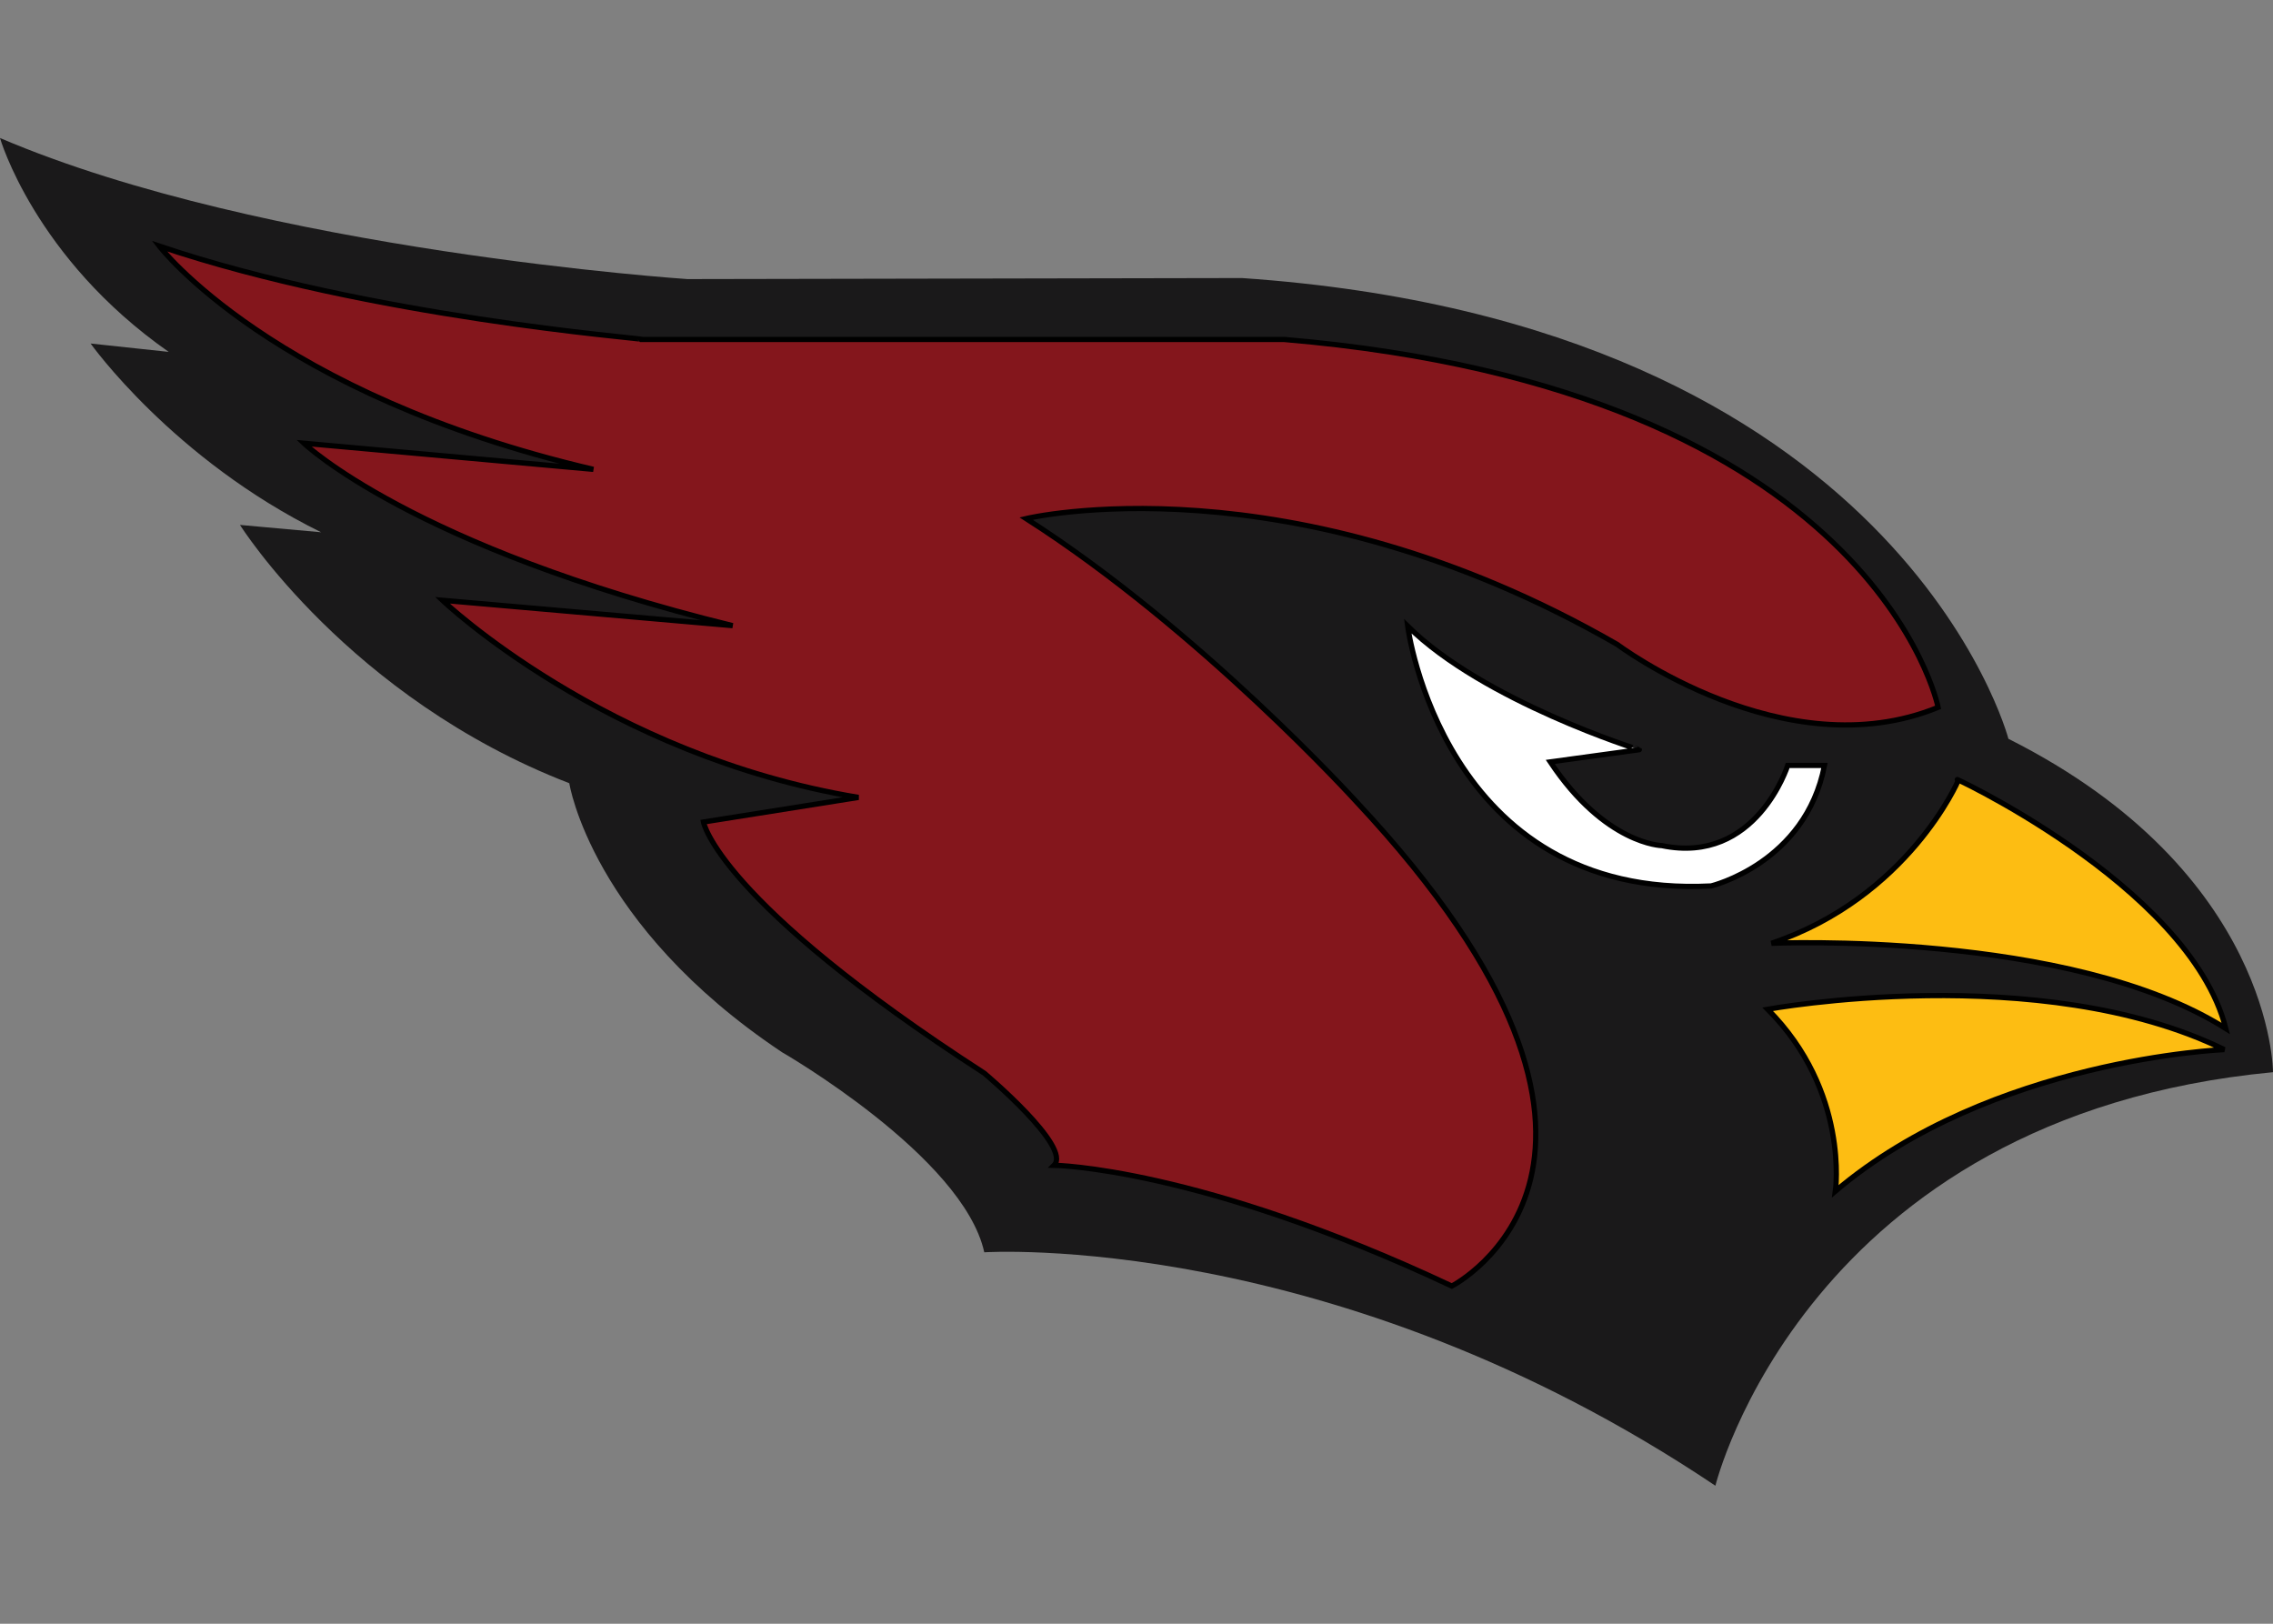 <?xml version="1.0" encoding="UTF-8"?>
<svg xmlns="http://www.w3.org/2000/svg" xmlns:xlink="http://www.w3.org/1999/xlink" width="35pt" height="25pt" viewBox="0 0 35 25" version="1.1">
<rect x="0" y="0" width="35" height="25" fill="#808080" stroke="none"/>
<g id="surface1">
<path style=" stroke:none;fill-rule:nonzero;fill:rgb(10.196%,9.804%,10.196%);fill-opacity:1;" d="M 0 2.125 C 0 2.125 0.531 3.973 2.598 5.418 L 1.395 5.289 C 1.395 5.289 2.664 7.074 4.945 8.195 L 3.695 8.082 C 3.695 8.082 5.367 10.746 8.766 12.059 C 8.766 12.059 9.102 14.238 12.039 16.199 C 12.039 16.199 14.832 17.805 15.156 19.281 C 15.156 19.281 20.531 18.93 26.414 22.875 C 26.414 22.875 27.801 17.191 35 16.508 C 35 16.508 35.008 13.426 30.926 11.375 C 30.926 11.375 29.254 4.977 19.125 4.281 L 10.586 4.297 C 10.59 4.297 4.074 3.867 0 2.125 Z M 0 2.125 "/>
<path style="fill-rule:nonzero;fill:rgb(51.765%,8.627%,10.98%);fill-opacity:1;stroke-width:0.646;stroke-linecap:butt;stroke-linejoin:miter;stroke:rgb(0%,0%,0%);stroke-opacity:1;stroke-miterlimit:4;" d="M 19.625 30.312 C 19.625 30.312 33.562 48.562 73.094 57.812 L 37.438 54.594 C 37.438 54.594 50.75 67.375 90.25 77.062 L 54.5 73.938 C 54.5 73.938 74.562 93.062 105.75 98.219 L 86.656 101.25 C 86.656 101.25 88.375 110.938 121.25 132.188 C 121.25 132.188 132.094 141.281 129.844 143.531 C 129.844 143.531 147.656 143.75 178.844 158.406 C 178.844 158.406 208.656 143.156 167.031 98.688 C 167.031 98.688 147.906 77.625 126.406 63.875 C 126.406 63.875 158.812 56.125 199.219 79.375 C 199.219 79.375 219.844 94.875 238.75 87.125 C 238.75 87.125 231 48 158.188 41.812 L 79.156 41.812 C 79.156 41.656 45.656 39.094 19.625 30.312 Z M 19.625 30.312 " transform="matrix(0.125,0,0,0.125,0,0)"/>
<path style="fill-rule:nonzero;fill:rgb(100%,100%,100%);fill-opacity:1;stroke-width:0.646;stroke-linecap:butt;stroke-linejoin:miter;stroke:rgb(0%,0%,0%);stroke-opacity:1;stroke-miterlimit:4;" d="M 173.406 77.125 C 173.406 77.125 177.75 110.812 210.781 109.125 C 210.781 109.125 222.406 106.344 224.75 94.281 L 220.219 94.281 C 220.219 94.281 216.344 106.562 204.719 104.156 C 204.719 104.156 197.75 104.031 190.969 93.844 L 201.938 92.344 C 202 92.406 182.719 86.344 173.406 77.125 Z M 173.406 77.125 " transform="matrix(0.125,0,0,0.125,0,0)"/>
<path style="fill-rule:nonzero;fill:rgb(99.216%,74.118%,7.059%);fill-opacity:1;stroke-width:0.646;stroke-linecap:butt;stroke-linejoin:miter;stroke:rgb(0%,0%,0%);stroke-opacity:1;stroke-miterlimit:4;" d="M 217.75 124.312 C 217.75 124.312 251.344 118.188 274 129.281 C 274 129.281 245.281 130.438 226.094 146.719 C 226.094 146.719 227.844 134.438 217.75 124.312 Z M 217.75 124.312 " transform="matrix(0.125,0,0,0.125,0,0)"/>
<path style="fill-rule:nonzero;fill:rgb(99.216%,74.118%,7.059%);fill-opacity:1;stroke-width:0.646;stroke-linecap:butt;stroke-linejoin:miter;stroke:rgb(0%,0%,0%);stroke-opacity:1;stroke-miterlimit:4;" d="M 218.219 116.188 C 218.219 116.188 255 114.562 274.188 126.688 C 269.656 108.812 238.75 94.875 241.25 96.094 C 241.25 96.094 235.125 110.5 218.219 116.188 Z M 218.219 116.188 " transform="matrix(0.125,0,0,0.125,0,0)"/>
</g>
</svg>
